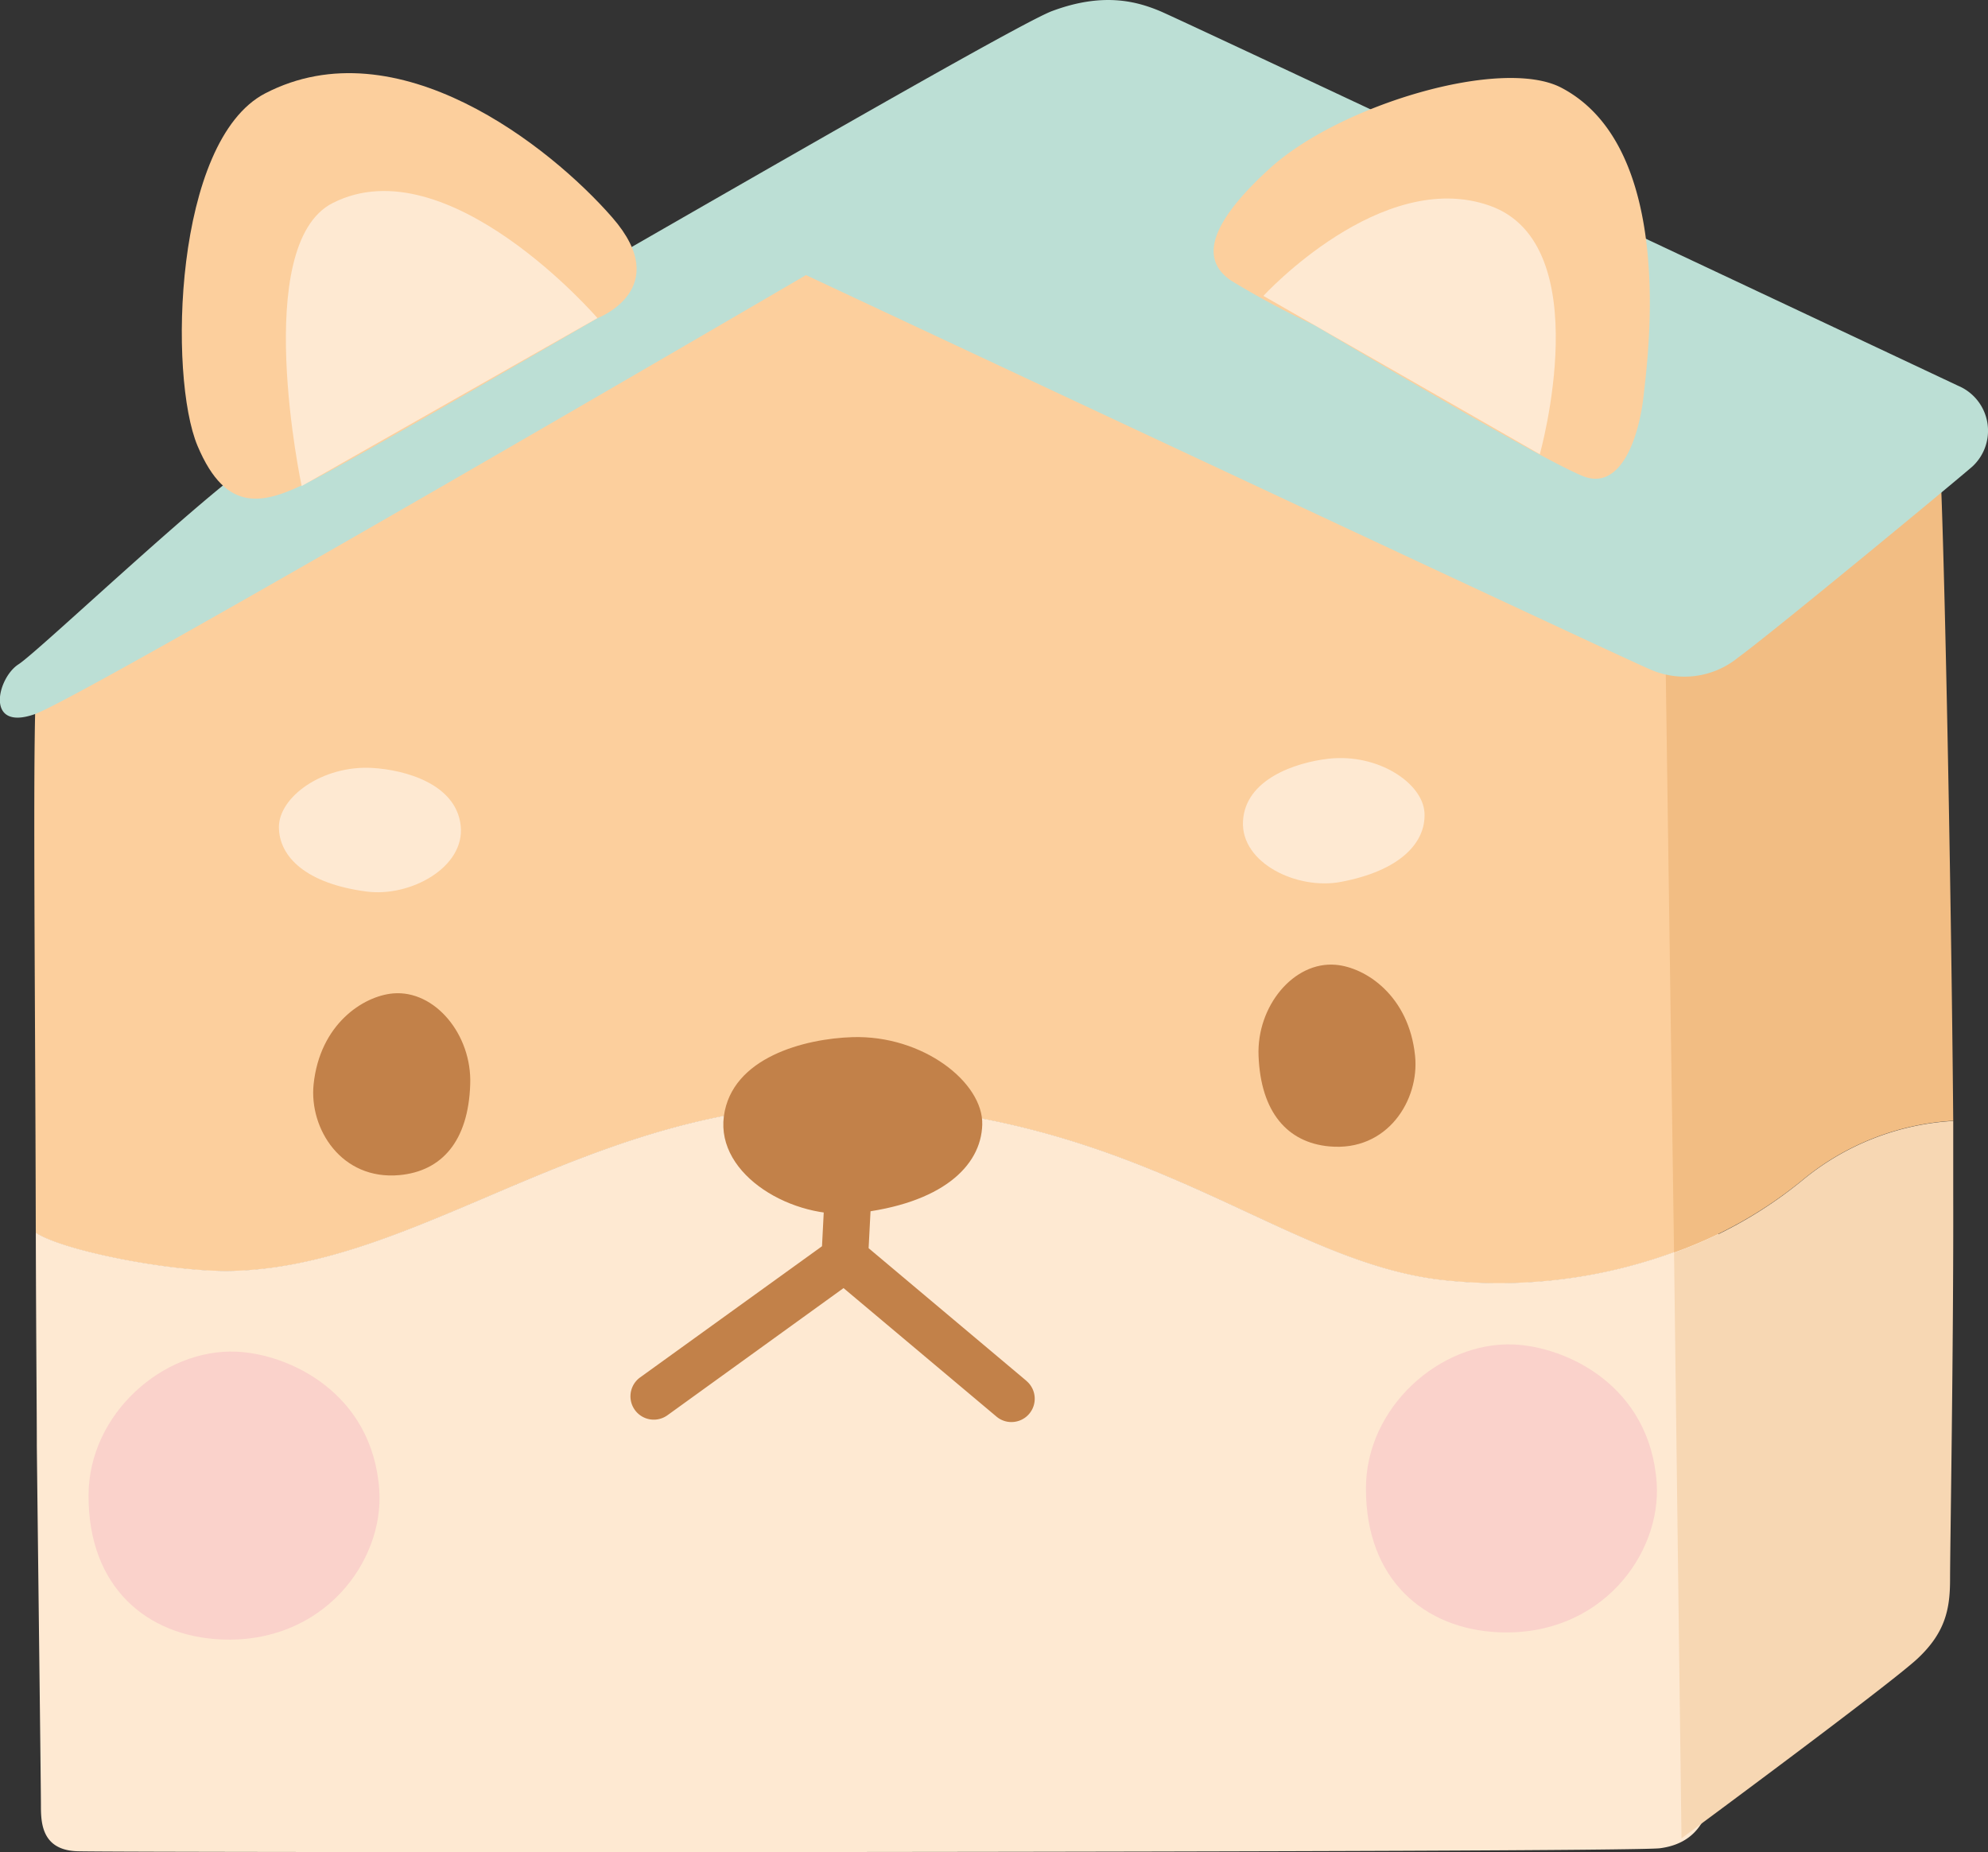 <svg id="Layer_1" data-name="Layer 1" xmlns="http://www.w3.org/2000/svg" viewBox="0 0 213.26 198.68"><rect x="0" y="0" width="213.26" height="198.68" fill="#333333" stroke="none"/><defs><style>.cls-1{fill:#fccf9d;}.cls-2{fill:#fee9d2;}.cls-3{fill:#f2bd83;}.cls-4{fill:#f7d7b3;}.cls-5{fill:#c28149;}.cls-6{fill:#fad2cb;}.cls-7{fill:#bcdfd5;}</style></defs><path class="cls-1" d="M346.6,417c-17.18-1.57-31-16.68-60.69-18.77s-48.51,17.2-69.85,17.72c-6.4.16-18.19-2.16-21.07-4.1-.06-28.85-.4-56.13.14-59.75l82.57-46.88,97.39,41.51s.48,15.61.48,23.47c0,3.41,0,21.66-.09,41.74A54.69,54.69,0,0,1,346.6,417Z" transform="translate(-191.15 -279.58)"/><path class="cls-2" d="M369.22,477.85c-3.7.48-166,.48-169.84.32s-3.84-3.2-3.84-5-.3-25.79-.44-38.45c0-3.45-.08-12.09-.11-22.91,2.88,1.94,14.67,4.26,21.07,4.1,21.34-.52,40.19-19.81,69.85-17.72s43.51,17.2,60.69,18.77a54.69,54.69,0,0,0,28.88-5.06c-.09,26.09-.27,55.29-.6,59.13S372.91,477.37,369.22,477.85Z" transform="translate(-191.15 -279.58)"/><path class="cls-3" d="M370.73,413.94l-1-70,29.33-17.79c.56,3.55,1.42,49.51,1.62,73.66a27.9,27.9,0,0,0-16.21,6.39A46,46,0,0,1,370.73,413.94Z" transform="translate(-191.15 -279.58)"/><path class="cls-4" d="M400.34,449c0,3.2-.51,5.7-3.46,8.48s-25.35,19.31-25.35,19.31l-.8-62.82a46,46,0,0,0,13.74-7.75,27.9,27.9,0,0,1,16.21-6.39c0,3.27,0,6,0,7.91C400.72,424,400.34,445.78,400.34,449Z" transform="translate(-191.15 -279.58)"/><path class="cls-2" d="M240.57,368.16c.48,4.48-5.43,7.68-10.1,7.06-6.44-.84-9.39-3.7-9.4-6.91s4.64-6.65,10-6.35C234.6,362.16,240.09,363.67,240.57,368.16Z" transform="translate(-191.15 -279.58)"/><path class="cls-5" d="M234,405.64c-6.25.57-9.69-5-9.21-9.72.67-6.47,5.31-9.48,8.51-9.77,4.5-.4,8.5,4.44,8.29,9.77C241.39,402,238.54,405.22,234,405.64Z" transform="translate(-191.15 -279.58)"/><path class="cls-5" d="M333.75,402.56c6.25.58,9.69-5,9.2-9.72-.66-6.46-5.31-9.48-8.5-9.76-4.51-.4-8.5,4.43-8.29,9.76C326.39,398.88,329.25,402.15,333.75,402.56Z" transform="translate(-191.15 -279.58)"/><path class="cls-6" d="M351.87,454.68c11,.5,17.5-8.36,17-16-.72-10.49-9.71-14.63-15.33-14.87-7.92-.34-15.86,6.75-15.86,15.42C337.65,449.09,344,454.32,351.87,454.68Z" transform="translate(-191.15 -279.58)"/><path class="cls-6" d="M214.84,455.45c11,.5,17.5-8.36,17-16-.72-10.49-9.71-14.63-15.33-14.87-7.92-.34-15.86,6.75-15.86,15.42C200.61,449.86,206.93,455.09,214.84,455.45Z" transform="translate(-191.15 -279.58)"/><path class="cls-2" d="M324.49,367.68c-.24,4.5,5.83,7.38,10.47,6.51,6.38-1.19,9.17-4.21,9-7.41s-5-6.4-10.28-5.81C330.13,361.37,324.72,363.17,324.49,367.68Z" transform="translate(-191.15 -279.58)"/><path class="cls-5" d="M268.8,399.34c-.83,6.36,7.46,11.11,14.13,10.39,9.18-1,13.47-5,13.59-9.51s-6.36-9.62-13.94-9.38C277.5,391,269.64,393,268.8,399.34Z" transform="translate(-191.15 -279.58)"/><path class="cls-5" d="M301.26,427.71l-16.93-14.23.5-9.72a2.5,2.5,0,0,0-5-.26l-.5,9.77-19.51,14.07a2.5,2.5,0,0,0,2.93,4.06l18.89-13.64,16.4,13.78a2.47,2.47,0,0,0,1.61.59,2.5,2.5,0,0,0,1.6-4.42Z" transform="translate(-191.15 -279.58)"/><path class="cls-7" d="M277.61,309.09s87.45,41,90.49,42.27a9.1,9.1,0,0,0,9.5-1.24c3.42-2.47,23-18.64,25.13-20.49a5.23,5.23,0,0,0-1.51-8.66c-4.37-2.06-83.16-39.17-85.63-40.2s-6.08-2.06-11.59,0-79.37,45.42-83.55,47.07-25,21.52-27.31,23-3.6,7.21,1.71,5.36S277.61,309.09,277.61,309.09Z" transform="translate(-191.15 -279.58)"/><path class="cls-1" d="M219.59,289.6c-9.79,5.1-10.38,30.37-7.25,37.81s7.21,6.19,11.93,3.88,31-17.59,31-17.59,8.23-3.14,1.57-10.78S233.74,282.25,219.59,289.6Z" transform="translate(-191.15 -279.58)"/><path class="cls-1" d="M358.66,289c-6.4-3.37-23.82,1.83-31.31,8.66s-6.83,10.16-4.17,12a90.8,90.8,0,0,0,9,4.82s23.5,14,28.74,16.16c4,1.65,6.05-3.89,6.57-8.82C367.9,318,371,295.49,358.66,289Z" transform="translate(-191.15 -279.58)"/><path class="cls-2" d="M223.51,331.72s-5.5-25.88,3.33-30.36c12.34-6.27,28.4,12.34,28.4,12.34Z" transform="translate(-191.15 -279.58)"/><path class="cls-2" d="M326.68,311.32s12.66-13.83,24.32-9.66,5.33,26.65,5.33,26.65Z" transform="translate(-191.15 -279.58)"/></svg>